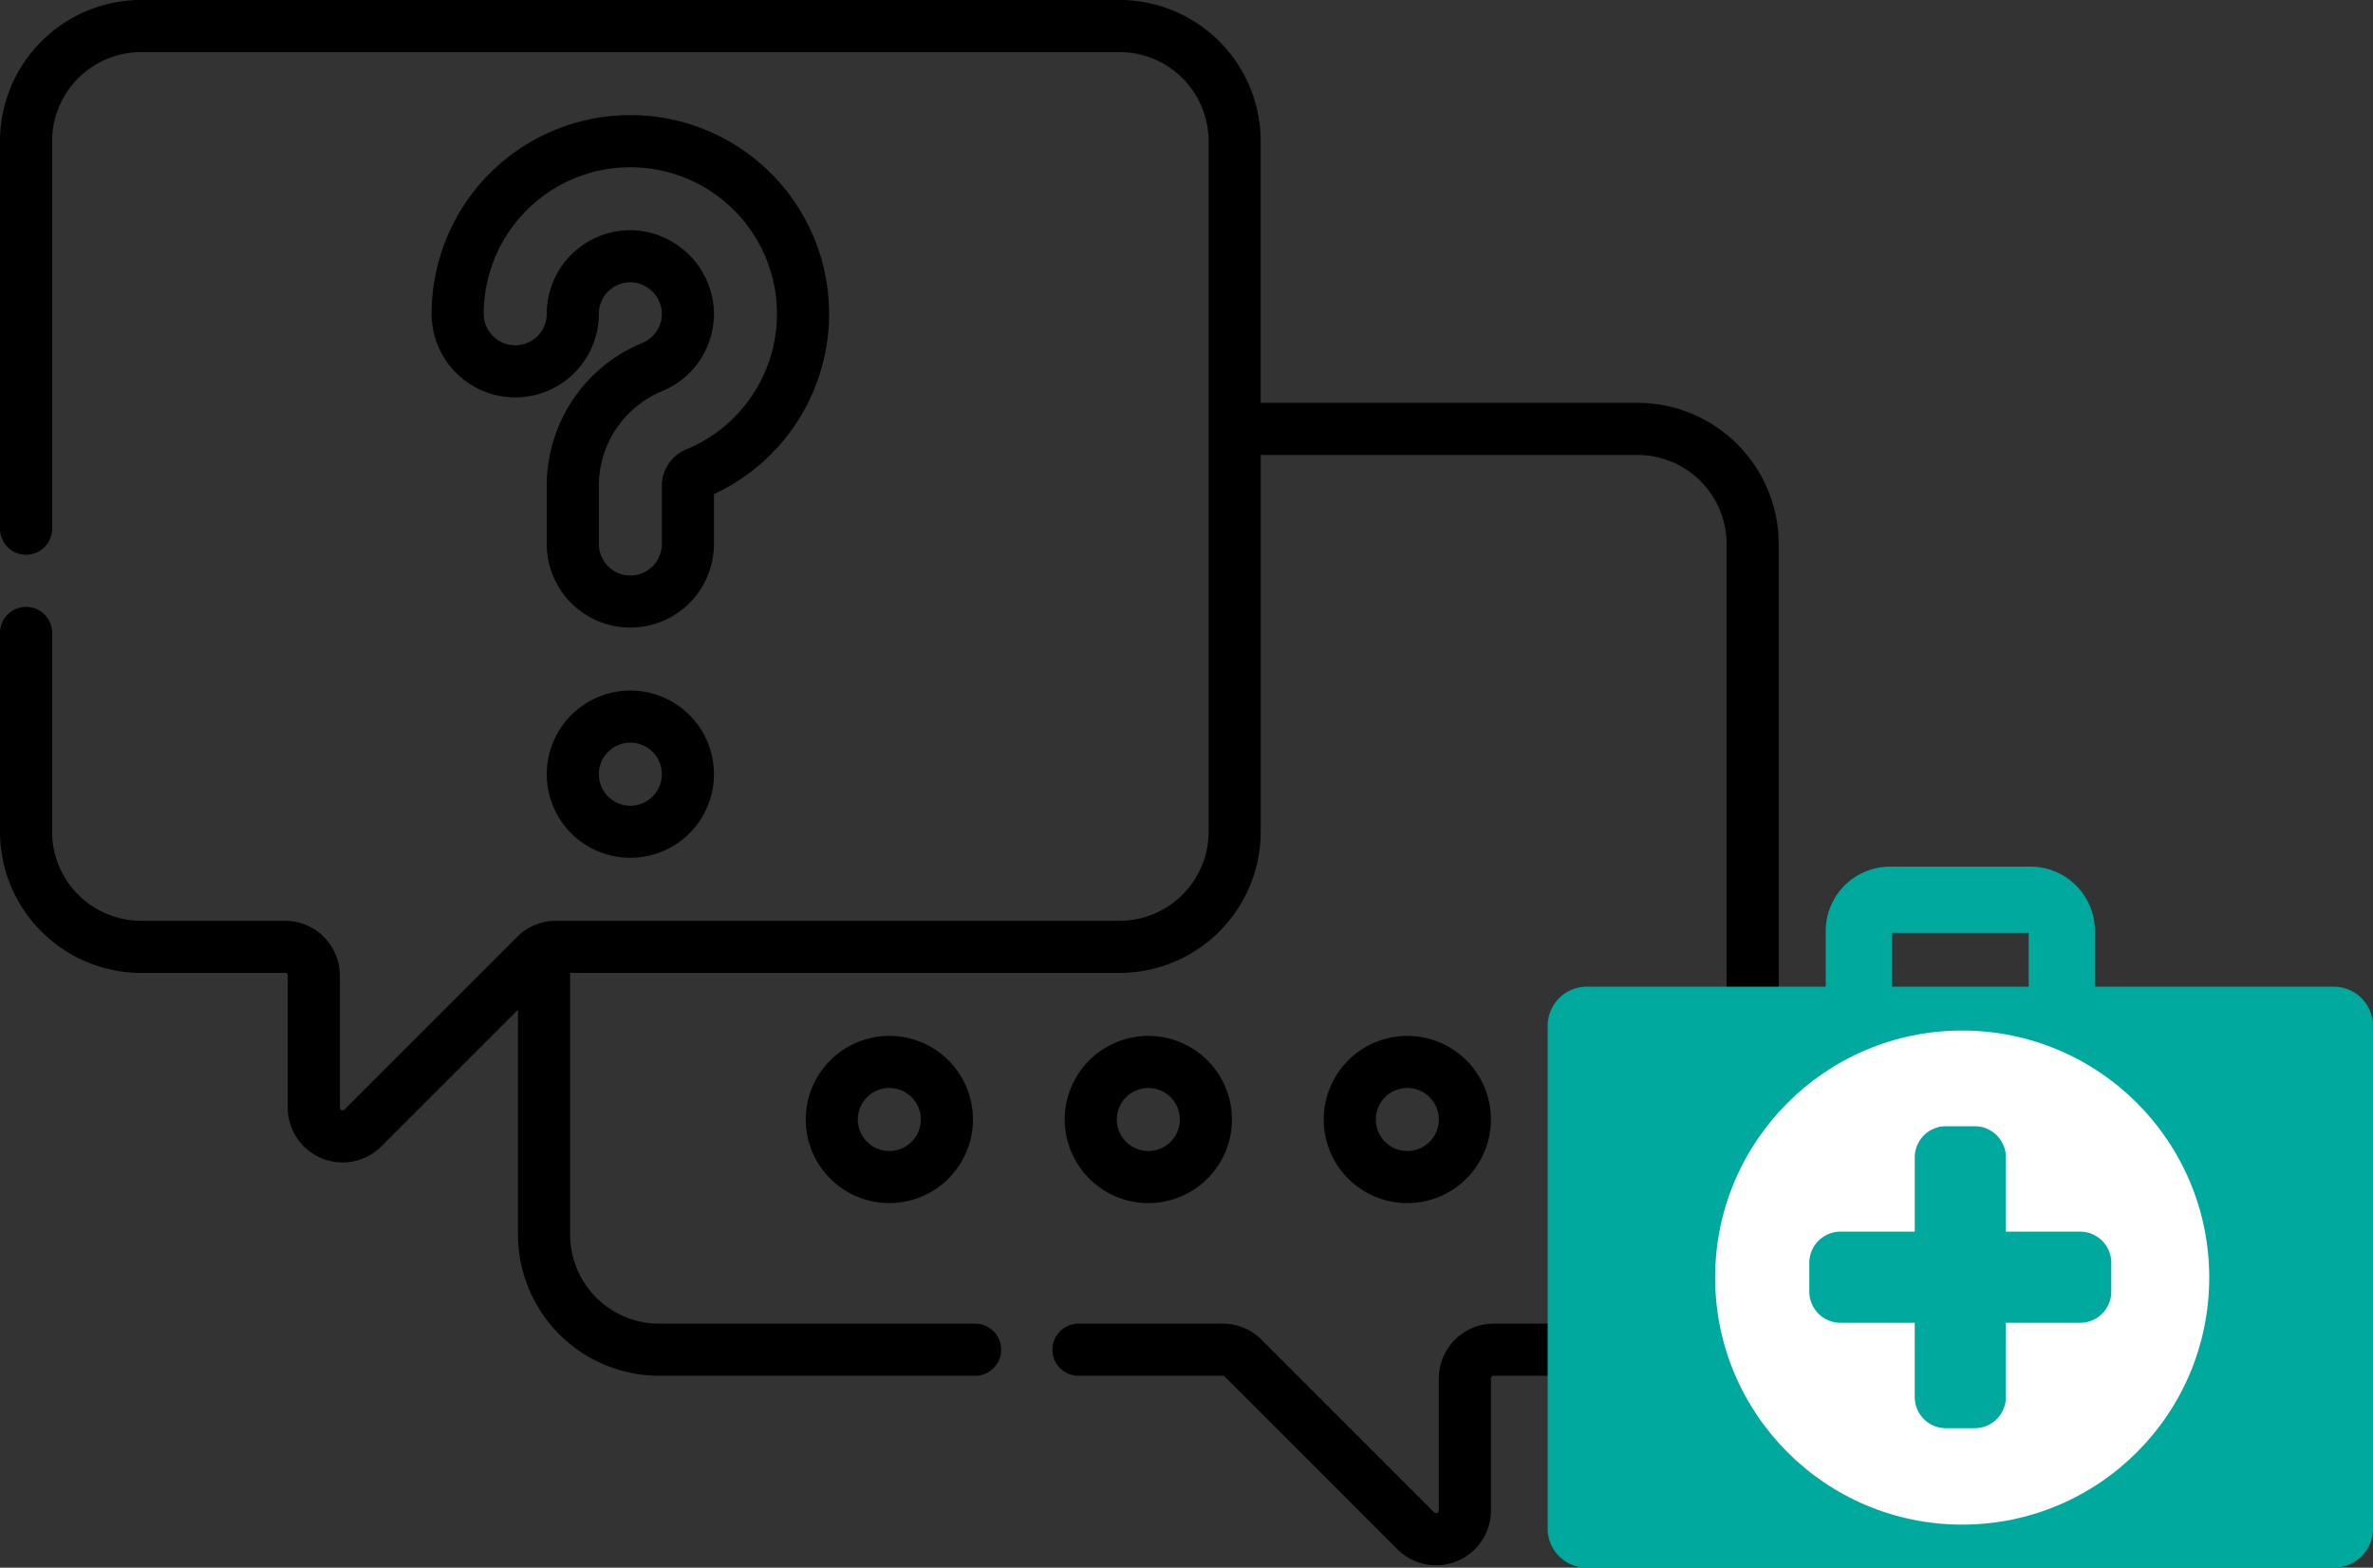 <svg xmlns="http://www.w3.org/2000/svg" width="338.948" height="223.936" viewBox="0 0 338.948 223.936"><rect x="0" y="0" width="338.948" height="223.936" fill="#333333" stroke="none"/><defs><style>.a{fill:#00a99d;}.b{fill:#fff;}</style></defs><g transform="translate(-202.332 -725)"><g transform="translate(202.332 694.298)"><path d="M233.9,88.246H180.074V50.864A20.185,20.185,0,0,0,159.912,30.7H20.163A20.185,20.185,0,0,0,0,50.864v55.42a3.722,3.722,0,0,0,7.443,0V50.864A12.733,12.733,0,0,1,20.163,38.145h139.75a12.733,12.733,0,0,1,12.719,12.719v98.648a12.733,12.733,0,0,1-12.719,12.719h-80.5a7.779,7.779,0,0,0-5.538,2.294L49.209,189.187a.388.388,0,0,1-.663-.274V170.063a7.841,7.841,0,0,0-7.832-7.832H20.163A12.734,12.734,0,0,1,7.443,149.512V121.17a3.722,3.722,0,1,0-7.443,0v28.342a20.185,20.185,0,0,0,20.163,20.163H40.714a.389.389,0,0,1,.389.389v18.849a7.829,7.829,0,0,0,13.37,5.538l19.513-19.513v32.119a20.185,20.185,0,0,0,20.162,20.162H139.22a3.722,3.722,0,1,0,0-7.443H94.148a12.733,12.733,0,0,1-12.719-12.719V169.675h78.484a20.185,20.185,0,0,0,20.162-20.163V95.689H233.9a12.734,12.734,0,0,1,12.719,12.719v98.648A12.733,12.733,0,0,1,233.9,219.776H213.347a7.841,7.841,0,0,0-7.832,7.832v18.849a.388.388,0,0,1-.663.275l-24.661-24.661a7.778,7.778,0,0,0-5.538-2.295H154.108a3.722,3.722,0,1,0,0,7.443h20.544a.39.39,0,0,1,.274.114l24.662,24.662a7.832,7.832,0,0,0,13.37-5.538V227.607a.389.389,0,0,1,.389-.389H233.9a20.185,20.185,0,0,0,20.163-20.162V108.409A20.188,20.188,0,0,0,233.9,88.246Z" transform="translate(0)"/><path d="M231.934,340.845A11.942,11.942,0,1,0,243.876,328.9,11.955,11.955,0,0,0,231.934,340.845Zm16.44,0a4.5,4.5,0,1,1-4.5-4.5A4.5,4.5,0,0,1,248.374,340.845Z" transform="translate(-116.846 -150.23)"/><path d="M157.383,241.445A11.942,11.942,0,1,0,169.325,229.5a11.956,11.956,0,0,0-11.942,11.942Zm16.441,0a4.5,4.5,0,1,1-4.5-4.5,4.5,4.5,0,0,1,4.5,4.5Z" transform="translate(-79.288 -100.154)"/><path d="M164.575,117.974A28.386,28.386,0,1,0,124.249,92.22a11.942,11.942,0,0,0,23.884,0,4.4,4.4,0,0,1,1.432-3.291,4.517,4.517,0,0,1,3.412-1.2,4.593,4.593,0,0,1,4.142,4.144,4.521,4.521,0,0,1-2.781,4.511,22.034,22.034,0,0,0-13.648,20.495v8.22a11.942,11.942,0,1,0,23.884,0v-7.129Zm-3.99-6.378a5.651,5.651,0,0,0-3.453,5.286v8.22a4.5,4.5,0,1,1-9,0v-8.22a14.618,14.618,0,0,1,9.032-13.61,11.953,11.953,0,0,0,7.379-11.908,12.1,12.1,0,0,0-11.06-11.057q-.426-.029-.847-.029A11.943,11.943,0,0,0,140.691,92.22a4.5,4.5,0,0,1-9,0A20.941,20.941,0,1,1,160.585,111.6Z" transform="translate(-62.595 -16.694)"/><path d="M404.919,340.846a11.942,11.942,0,1,0-11.942,11.942A11.955,11.955,0,0,0,404.919,340.846Zm-16.441,0a4.5,4.5,0,1,1,4.5,4.5A4.5,4.5,0,0,1,388.478,340.846Z" transform="translate(-191.961 -150.231)"/><path d="M318.426,352.788a11.942,11.942,0,1,0-11.942-11.942A11.955,11.955,0,0,0,318.426,352.788Zm0-16.441a4.5,4.5,0,1,1-4.5,4.5A4.5,4.5,0,0,1,318.426,336.347Z" transform="translate(-154.403 -150.231)"/></g><g transform="translate(423.392 826.289)"><path class="a" d="M112.291,39.652H78.171V31.687a9.191,9.191,0,0,0-9.181-9.181H48.9a9.191,9.191,0,0,0-9.181,9.181v7.966H5.6a5.6,5.6,0,0,0-5.6,5.6v71.8a5.6,5.6,0,0,0,5.6,5.6H112.291a5.6,5.6,0,0,0,5.6-5.6v-71.8A5.6,5.6,0,0,0,112.291,39.652ZM49.18,31.968H68.708v7.684H49.18Zm9.764,83.089A33.908,33.908,0,1,1,92.852,81.15,33.908,33.908,0,0,1,58.944,115.057Z" transform="translate(0)"/><circle class="b" cx="35.287" cy="35.287" r="35.287" transform="translate(23.923 45.916)"/><path class="a" d="M133.474,131.6h-10.6v-10.6a4.457,4.457,0,0,0-4.457-4.457h-4.106a4.457,4.457,0,0,0-4.457,4.457v10.6H99.25a4.457,4.457,0,0,0-4.457,4.457v4.106a4.457,4.457,0,0,0,4.457,4.457h10.6v10.6a4.457,4.457,0,0,0,4.457,4.457h4.106a4.457,4.457,0,0,0,4.457-4.457v-10.6h10.6a4.457,4.457,0,0,0,4.457-4.457v-4.106A4.457,4.457,0,0,0,133.474,131.6Z" transform="translate(-57.419 -56.958)"/></g></g></svg>